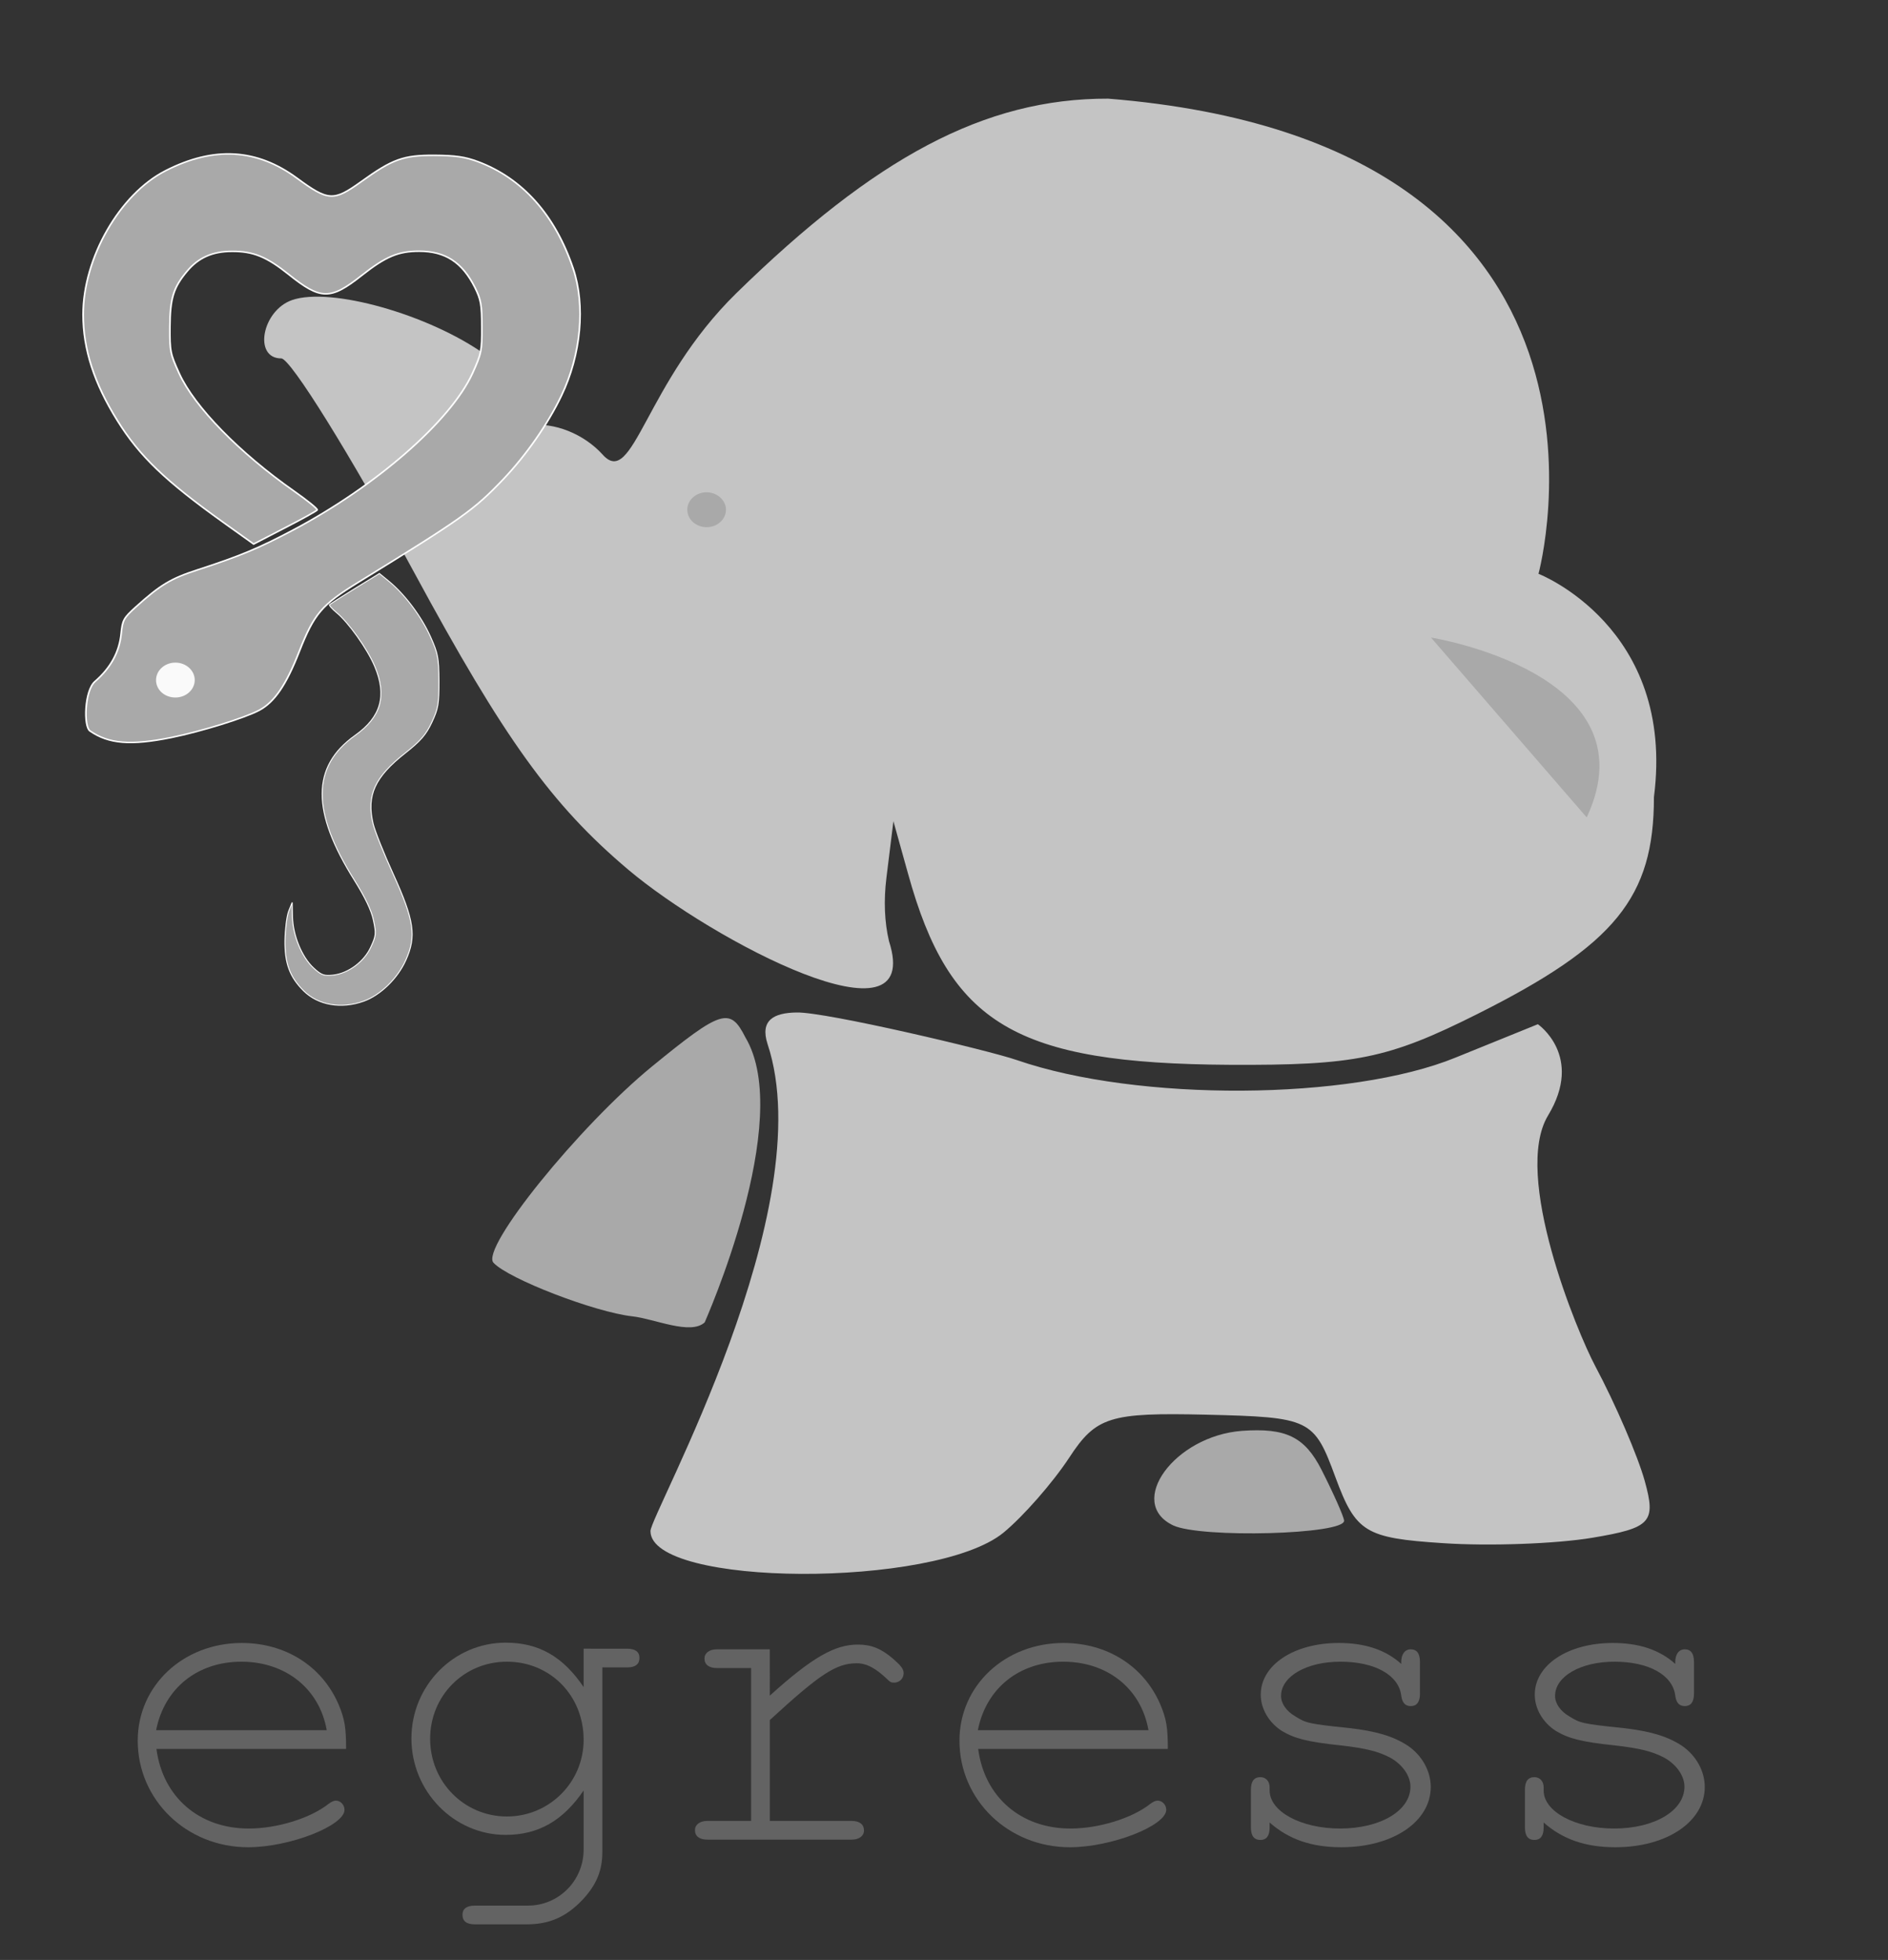 <?xml version="1.0" encoding="utf-8"?>
<!-- Generator: Adobe Illustrator 21.0.0, SVG Export Plug-In . SVG Version: 6.00 Build 0)  -->
<svg version="1.1"
	 id="svg8" inkscape:version="0.92.1 r15371" sodipodi:docname="egress.svg" xmlns:cc="http://creativecommons.org/ns#" xmlns:dc="http://purl.org/dc/elements/1.1/" xmlns:inkscape="http://www.inkscape.org/namespaces/inkscape" xmlns:rdf="http://www.w3.org/1999/02/22-rdf-syntax-ns#" xmlns:sodipodi="http://sodipodi.sourceforge.net/DTD/sodipodi-0.dtd" xmlns:svg="http://www.w3.org/2000/svg"
	 xmlns="http://www.w3.org/2000/svg" xmlns:xlink="http://www.w3.org/1999/xlink" x="0px" y="0px" viewBox="0 0 595.3 617.9"
	 style="enable-background:new 0 0 595.3 617.9;" xml:space="preserve">
<rect x="0" y="0" width="595.3" height="617.9" fill="#333333" stroke="none"/>
<style type="text/css">
	.st0{fill:#C4C4C4;}
	.st1{fill:#A9A9A9;}
	.st2{fill:#A9A9A9;stroke:#FFFFFF;stroke-width:0.59;}
	.st3{fill:#A9A9A9;stroke:#FFFFFF;}
	.st4{fill:#FAFAFA;}
	.st5{fill:#636363;}
</style>
<sodipodi:namedview  bordercolor="#666666" borderopacity="1.0" id="base" inkscape:current-layer="layer1" inkscape:cx="-760" inkscape:cy="674.28571" inkscape:document-units="mm" inkscape:pageopacity="0.0" inkscape:pageshadow="2" inkscape:window-height="1016" inkscape:window-maximized="1" inkscape:window-width="1920" inkscape:window-x="0" inkscape:window-y="27" inkscape:zoom="0.35" pagecolor="#ffffff" showgrid="false">
	</sodipodi:namedview>
<g id="layer1" inkscape:groupmode="layer" inkscape:label="Layer 1">
	<path id="path892" inkscape:connector-curvature="0" class="st0" d="M349.4,31.1c-39.1-0.1-73.6,18.7-117.2,61.3
		c-29,28.4-32.5,61.8-42.2,50.9c-5.9-6.5-15.3-10.3-23.3-9.2c-10.5,1.5-11.8,0.4-6.1-4.9c5.7-5.3,4-9.1-7.6-17.4
		c-17.8-12.7-48.8-21.4-60.9-17.2c-9.5,3.3-12.3,18.4-3.4,18.4c2.9,0,21.8,30.4,41.9,67.5c28.4,52.5,43.4,73.3,67.4,93.6
		c26.5,22.4,93.7,57.8,82.3,22.6c-1.4-6-1.7-12.7-0.8-20l2.2-17.8l4.6,16.5c13.1,47.5,33.9,59.9,101.4,60.3c39.5,0.2,50-1.9,78.1-16
		c43.5-21.8,55.7-36.8,55.7-68.4c6.9-53.6-36.4-70.4-36.4-70.4S522.2,45,349.4,31.1L349.4,31.1z M251.2,319.2
		c-7.2,0.1-11.6,2.4-9.2,9.9c17.3,51.9-36.9,148.3-36.9,153.6c0,17.7,89.8,18.1,111.3,0.5h0c6.2-5.1,15.5-15.7,20.7-23.6
		c8.5-13,12.8-14.3,43.2-13.6c32.9,0.8,34,1.3,40.8,19.8c6.4,17.3,9.4,19.1,33.8,20.7c14.7,1,35.9,0.2,47.2-1.7
		c18.5-3.1,20.1-4.9,16.5-17.9c-2.2-7.9-9.2-24.2-15.6-36.2c-5.7-10.7-26.2-60.2-14.9-79c11.4-18.8-3.2-28.8-3.2-28.8L459,333.4
		c-33.2,13.6-100.2,14-138.4,0.8C312,331.2,260.4,319,251.2,319.2L251.2,319.2z"/>
	<path id="path884" inkscape:connector-curvature="0" class="st1" d="M235,327c-4.8-9.5-7.5-8.7-29.4,9.2
		c-23,18.8-54.2,57.4-50,61.9c4.7,5.1,32,15.6,43.8,16.9c7.1,0.8,18.3,6,22.8,1.9C222.1,417,250.7,353.2,235,327z"/>
	<g id="g958" transform="matrix(0.526,0,0,0.471,110.898,127.953)">
		<path id="path845" inkscape:connector-curvature="0" class="st2" d="M7.2,398.5c10-4,20.3-15.2,25.2-27.4
			c6.5-16.1,5.1-26.7-7.6-57.9c-5.6-13.7-11-28.8-12-33.6c-4-18.9,1-31.1,19.2-47.1c9.3-8.2,12.5-12.3,16-20.6
			c3.9-9.3,4.3-12.3,4.3-27.7c-0.1-15.6-0.6-18.5-5.1-29.7c-5.3-13.3-15.2-28.1-24.7-36.9l-5.9-5.4l-14.6,10
			c-8,5.5-14.9,10.4-15.3,10.8c-0.4,0.5,1.5,2.9,4.2,5.4c7.1,6.5,18.5,24.3,22.9,36c7.4,19.6,3.8,33.8-11.7,46.1
			c-26.3,20.8-26.4,51.1-0.4,97.2c6.2,11.1,10.1,20,11.3,26.5c1.7,8.9,1.6,10.5-1.5,17.9C7.6,371.9-1.9,379.8-11,381
			c-5.5,0.7-7.2,0.1-11.9-4.8c-7-7.2-12.4-21.8-12.6-34.2l-0.2-9.6l-2.1,5.9c-1.1,3.2-2.1,12-2.2,19.5c-0.2,15.4,2.9,24.6,11.2,33.8
			C-20.1,401.2-6.3,403.9,7.2,398.5L7.2,398.5z"/>
		<path id="path841" inkscape:connector-curvature="0" class="st3" d="M-108.1,222c17.7-4,44-13.1,52.6-18.2
			c9.2-5.5,16.2-16.9,24.1-39.5c8.9-25.2,13.4-31.1,35.2-46.1c62.7-43.1,69.4-48.4,87-69c13.7-16.1,26.8-37,34.9-56
			c11.8-27.4,14.5-60.5,7-85.3c-10.9-35.9-30.5-60.3-57.1-71.4c-7.8-3.2-13.3-4.1-26.1-4.2c-18.5-0.1-25,2.5-43.9,17.7
			c-16.5,13.2-19.6,13-38.4-2.4c-24.1-19.8-49.7-21.5-78.6-5.1C-139-141.9-161-99-161-61.1c0,23.2,6.6,46,20.5,70.9
			c13.3,23.9,28.7,40.4,63.9,68.5l17.8,14.2l18.7-10.8c10.3-5.9,19-11.3,19.4-12c0.4-0.7-5.8-6.3-13.7-12.5
			c-33-25.8-59.9-56.6-69-78.9c-5.4-13.2-5.7-14.9-5.6-31.1c0.1-19.2,2.1-26.4,10.3-37.3c6.8-9.1,15.3-13.3,26.9-13.3
			c12.7-0.1,20.8,3.6,34,15.4c19.2,17.2,25,17.3,43.8,0.7c14.3-12.6,21.9-16.2,34.4-16.2c15.7,0,25.9,7.4,33.5,24.4
			c3.5,7.9,4.1,11.3,4.1,26.2c0.1,16.1-0.3,18-5.6,31.1C59.3,10.2,14.6,53.8-35.6,83.4c-20.4,12-31,17-56.9,26.4
			c-16,5.8-22.2,10-36.9,24.8c-7.3,7.4-8,8.7-8.8,17.9c-1.1,12.3-6.3,22.9-15.7,32c-6.3,6.1-6.9,30.1-3,33.1
			C-145.7,226.3-132.4,227.5-108.1,222L-108.1,222z"/>
	</g>
	<path id="path888" inkscape:connector-curvature="0" class="st1" d="M216.7,160.7c0-3,2.7-5.5,6.1-5.5c3.3,0,6.1,2.5,6.1,5.5
		c0,3-2.7,5.5-6.1,5.5C219.4,166.2,216.7,163.7,216.7,160.7z"/>
	<path id="path886" inkscape:connector-curvature="0" class="st1" d="M423.8,479.4c-0.1-1.3-3.3-8.5-7.1-16
		c-5.3-10.4-11.2-13.3-25.1-12.3c-21.3,1.6-36.6,22.7-21.7,29.8C378.6,485,424.1,483.8,423.8,479.4L423.8,479.4z"/>
	<path id="path888-3" inkscape:connector-curvature="0" class="st4" d="M49.2,214.4c0-3,2.7-5.5,6.1-5.5s6.1,2.5,6.1,5.5
		c0,3-2.7,5.5-6.1,5.5C51.9,219.9,49.2,217.5,49.2,214.4z"/>
	<g id="text1150" transform="translate(3.024,-3.024)">
		<path id="path1698" inkscape:connector-curvature="0" class="st5" d="M106.1,554.4c0-6.6-0.4-9.4-2.4-14.1
			C98.5,528.3,87,521,73.2,521c-18.4,0-32.8,13.4-32.8,30.8c0,18.7,15.4,33.6,34.8,33.6c13.1,0,30.4-6.8,30.4-11.8
			c0-1.6-1.3-2.9-2.7-2.9c-0.7,0-1.3,0.3-2.3,1c-5.8,4.6-16.3,7.8-25.2,7.8c-15.6,0-27.1-9.9-29.1-25.1H106.1z M46.2,548.5
			c2.6-13.2,13-21.6,26.9-21.6s24.6,8.5,26.9,21.6H46.2z"/>
		<path id="path1700" inkscape:connector-curvature="0" class="st5" d="M181,534.9c-6.5-9.6-14.1-14-24.6-14
			c-16.3,0-29.7,13.5-29.7,30.2s13.4,30.4,29.7,30.4c10.4,0,18.1-4.5,24.6-14v18.6c0,9.8-7.8,17.7-17.6,17.7h-16.7
			c-2.6,0-3.9,1-3.9,2.9c0,2,1.3,3,3.9,3h16.4c7.2,0,12.5-2.4,17.6-7.8c4.3-4.6,6.2-9.1,6.2-15v-58.2h7.8c2.6,0,3.9-1,3.9-3
			c0-1.9-1.3-2.9-3.9-2.9H181L181,534.9z M156.8,526.9c13.7,0,24.2,10.7,24.2,24.6c0,13.4-10.8,24.2-24.2,24.2s-24.2-10.8-24.2-24.5
			C132.6,537.7,143.2,526.9,156.8,526.9L156.8,526.9z"/>
		<path id="path1702" inkscape:connector-curvature="0" class="st5" d="M239.7,523H223c-2.4,0-3.9,1.2-3.9,2.9c0,1.9,1.4,3,3.9,3
			h10.8v48.2h-13.8c-2.4,0-3.9,1.2-3.9,2.9c0,1.9,1.4,3,3.9,3h45.5c2.4,0,3.9-1.2,3.9-2.9c0-1.9-1.4-3-3.9-3h-25.8v-31.8
			c15.8-14.5,20.9-17.9,27.4-17.9c3.2,0,6,1.6,9.5,4.9c1,1,1.3,1.2,2.3,1.2c1.7,0,3-1.3,3-3c0-1.3-0.9-2.4-3.3-4.5
			c-3.7-3.2-6.9-4.5-11.1-4.5c-7.3,0-14.4,4-27.8,16.1L239.7,523z"/>
		<path id="path1704" inkscape:connector-curvature="0" class="st5" d="M365.2,554.4c0-6.6-0.4-9.4-2.4-14.1
			c-5.2-12-16.7-19.3-30.5-19.3c-18.4,0-32.8,13.4-32.8,30.8c0,18.7,15.4,33.6,34.8,33.6c13.1,0,30.4-6.8,30.4-11.8
			c0-1.6-1.3-2.9-2.7-2.9c-0.7,0-1.3,0.3-2.3,1c-5.8,4.6-16.3,7.8-25.2,7.8c-15.6,0-27.1-9.9-29.1-25.1H365.2z M305.3,548.5
			c2.6-13.2,13-21.6,26.9-21.6c14,0,24.6,8.5,26.9,21.6H305.3z"/>
		<path id="path1706" inkscape:connector-curvature="0" class="st5" d="M438.8,527.6c-5-4.5-11.5-6.6-19.7-6.6
			c-14.1,0-24.6,6.9-24.6,16.3c0,4.5,2.6,8.8,6.6,11.4c4,2.4,8.1,3.5,18.7,4.6c7.9,0.9,11.8,1.9,15.6,3.9c3.9,2.2,6.3,5.8,6.3,9.1
			c0,7.6-9.5,13.2-22.2,13.2c-12.2,0-22.2-5.3-22.2-12v-1c0-1.9-1.2-3.2-2.9-3.2c-2,0-3,1.3-3,3.9v12c0,2.6,1,3.9,3,3.9
			c1.9,0,2.9-1.3,2.9-3.9v-1.6c6,5.3,13.2,7.8,22.6,7.8c16.3,0,28.2-8.1,28.2-19c0-5-2.7-9.9-7.2-13c-4.6-3-9.9-4.6-18.7-5.6
			c-12.7-1.3-13.5-1.6-16.7-3.6c-3-1.7-4.6-4.2-4.6-6.5c0-6.2,8.1-10.8,18.7-10.8c10.9,0,18.4,4.2,19.2,10.7c0.3,2.3,1.3,3.3,3,3.3
			c1.9,0,2.9-1.3,2.9-3.9V527c0-2.7-1-4-2.9-4s-3,1.6-3,4L438.8,527.6z"/>
		<path id="path1708" inkscape:connector-curvature="0" class="st5" d="M525.2,527.6c-5-4.5-11.5-6.6-19.7-6.6
			c-14.1,0-24.6,6.9-24.6,16.3c0,4.5,2.6,8.8,6.6,11.4c4,2.4,8.1,3.5,18.7,4.6c7.9,0.9,11.8,1.9,15.6,3.9c3.9,2.2,6.3,5.8,6.3,9.1
			c0,7.6-9.5,13.2-22.2,13.2c-12.2,0-22.2-5.3-22.2-12v-1c0-1.9-1.2-3.2-2.9-3.2c-2,0-3,1.3-3,3.9v12c0,2.6,1,3.9,3,3.9
			c1.9,0,2.9-1.3,2.9-3.9v-1.6c6,5.3,13.2,7.8,22.6,7.8c16.3,0,28.2-8.1,28.2-19c0-5-2.7-9.9-7.2-13c-4.6-3-9.9-4.6-18.7-5.6
			c-12.7-1.3-13.5-1.6-16.7-3.6c-3-1.7-4.6-4.2-4.6-6.5c0-6.2,8.1-10.8,18.7-10.8c10.9,0,18.4,4.2,19.2,10.7c0.3,2.3,1.3,3.3,3,3.3
			c1.9,0,2.9-1.3,2.9-3.9V527c0-2.7-1-4-2.9-4s-3,1.6-3,4L525.2,527.6z"/>
	</g>
</g>
<path class="st1" d="M451.2,201c0,0,70.4,11.2,49.1,56.7"/>
</svg>
